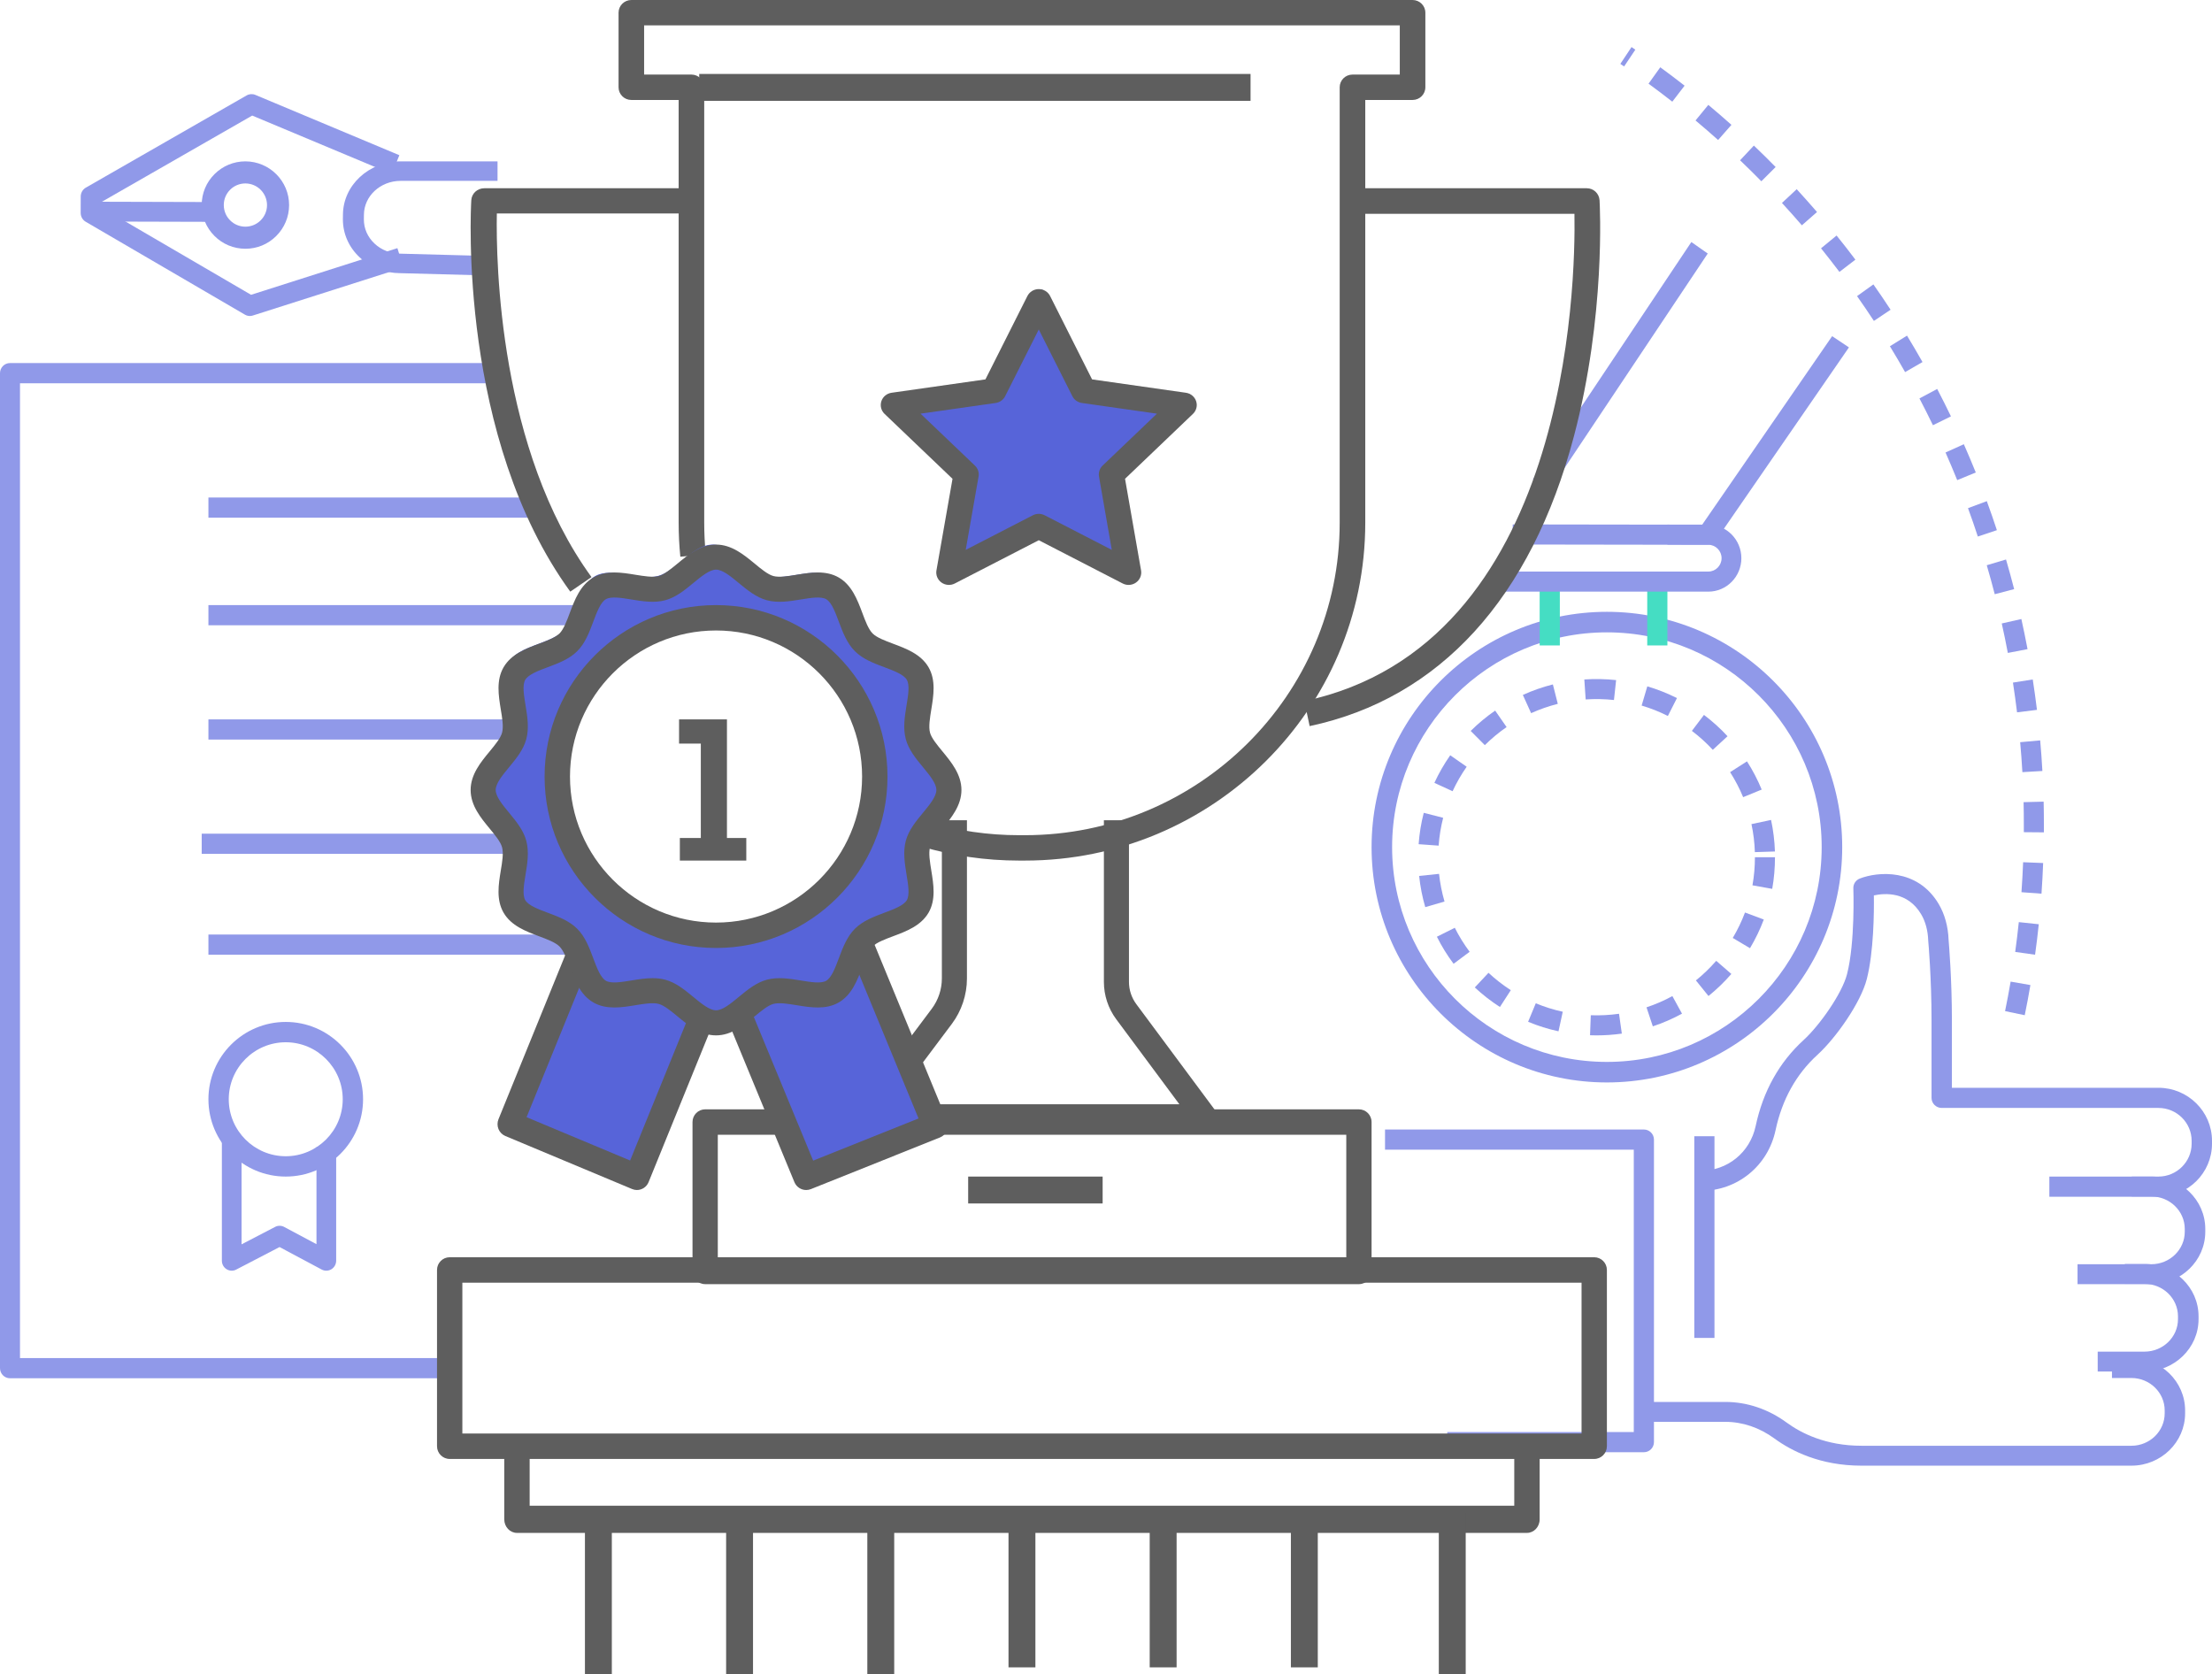 <?xml version="1.0" encoding="UTF-8"?>
<svg width="329px" height="249px" viewBox="0 0 329 249" version="1.1" xmlns="http://www.w3.org/2000/svg" xmlns:xlink="http://www.w3.org/1999/xlink">
    <!-- Generator: Sketch 62 (91390) - https://sketch.com -->
    <title>Group</title>
    <desc>Created with Sketch.</desc>
    <g id="Page-1" stroke="none" stroke-width="1" fill="none" fill-rule="evenodd">
        <g id="Form-Copy-3" transform="translate(-556, -247)">
            <g id="Group" transform="translate(556, 247)">
                <path d="M321.034,178 L304.808,178 L304.808,175.001 L321.034,175.001 C323.753,175.001 325.971,172.809 325.971,170.114 L325.971,169.681 C325.971,166.986 323.753,164.793 321.034,164.793 L288.8,164.793 C287.967,164.793 287.286,164.122 287.286,163.293 L287.286,151.793 C287.286,145.399 286.809,140.078 286.801,140.025 C286.801,139.995 286.794,139.965 286.794,139.934 C286.748,138.43 286.385,137.056 285.726,135.962 C283.727,132.608 280.373,132.82 278.707,133.182 C278.745,135.676 278.692,141.59 277.654,145.639 C276.753,149.147 273.066,154.385 270.317,156.891 C267.152,159.776 265.055,163.55 264.085,168.107 C262.957,173.417 258.399,177.126 253,177.126 L253,174.127 C256.953,174.127 260.292,171.397 261.125,167.488 C262.23,162.309 264.631,158.002 268.265,154.686 C270.643,152.514 273.982,147.766 274.716,144.898 C275.936,140.179 275.663,132.202 275.655,132.122 C275.633,131.485 276.019,130.904 276.617,130.672 C279.275,129.64 285.151,129.1 288.338,134.436 C289.24,135.954 289.754,137.807 289.823,139.8 C289.868,140.343 290.315,145.576 290.315,151.793 L290.315,161.794 L321.034,161.794 C325.426,161.794 329,165.332 329,169.681 L329,170.114 C329,174.462 325.426,178 321.034,178" id="Fill-33" fill="#9099E9"></path>
                <path d="M319.973,191 L309,191 L309,188.039 L319.973,188.039 C322.712,188.039 324.948,185.875 324.948,183.214 L324.948,182.786 C324.948,180.125 322.712,177.961 319.973,177.961 L317.065,177.961 L317.065,175 L319.973,175 C324.398,175 328,178.492 328,182.786 L328,183.214 C328,187.507 324.398,191 319.973,191" id="Fill-34" fill="#9099E9"></path>
                <path d="M318.961,204 L312,204 L312,201.039 L318.961,201.039 C321.707,201.039 323.94,198.875 323.94,196.214 L323.94,195.786 C323.94,193.126 321.707,190.961 318.961,190.961 L316.039,190.961 L316.039,188 L318.961,188 C323.397,188 327,191.492 327,195.786 L327,196.214 C327,200.507 323.397,204 318.961,204" id="Fill-35" fill="#9099E9"></path>
                <path d="M244.5,216 L215.254,216 L215.254,212.995 L243,212.995 L243,171.005 L206,171.005 L206,168 L244.5,168 C245.325,168 246,168.672 246,169.502 L246,214.498 C246,215.328 245.325,216 244.5,216" id="Fill-36" fill="#9099E9"></path>
                <path d="M317.013,218 L276.859,218 C270.717,218 266.427,215.801 263.914,213.956 C261.697,212.337 259.177,211.481 256.61,211.481 L244,211.481 L244,208.52 L256.61,208.52 C259.837,208.52 262.995,209.582 265.736,211.59 C267.885,213.164 271.559,215.039 276.859,215.039 L317.013,215.039 C319.746,215.039 321.963,212.875 321.963,210.215 L321.963,209.786 C321.963,207.126 319.746,204.961 317.013,204.961 L314.121,204.961 L314.121,202 L317.013,202 C321.417,202 325,205.493 325,209.786 L325,210.215 C325,214.507 321.417,218 317.013,218" id="Fill-37" fill="#9099E9"></path>
                <polygon id="Fill-38" fill="#9099E9" points="252 199 255 199 255 169 252 169"></polygon>
                <path d="M238.996,94.054 C221.384,94.054 207.054,108.385 207.054,126 C207.054,143.615 221.384,157.946 238.996,157.946 C256.616,157.946 270.946,143.615 270.946,126 C270.946,108.385 256.616,94.054 238.996,94.054 Z M238.996,161 C219.704,161 204,145.298 204,126 C204,106.7 219.704,91 238.996,91 C258.296,91 274,106.7 274,126 C274,145.298 258.296,161 238.996,161 L238.996,161 Z" id="Fill-39" fill="#9099E9"></path>
                <polyline id="Fill-40" fill="#9099E9" points="230.438 73 228 71.291 251.562 36 254 37.709 230.438 73"></polyline>
                <path d="M253.982,81 L248,81 L248,78.026 L253.183,78.026 L272.503,50 L275,51.671 L255.227,80.349 C254.948,80.756 254.48,81 253.982,81" id="Fill-41" fill="#9099E9"></path>
                <polygon id="Fill-42" fill="#45DDC3" points="245 96 248 96 248 87 245 87"></polygon>
                <polygon id="Fill-43" fill="#45DDC3" points="229 96 232 96 232 87 229 87"></polygon>
                <path d="M254.093,88 L222,88 L222,85.012 L254.093,85.012 C255.174,85.012 256.057,84.119 256.057,83.022 C256.057,81.924 255.174,81.032 254.093,81.032 L224.987,80.988 L224.994,78 L254.093,78.043 C256.8,78.043 259,80.276 259,83.022 C259,85.767 256.8,88 254.093,88" id="Fill-44" fill="#9099E9"></path>
                <path d="M240.051,104.118 C238.671,103.969 237.239,103.94 235.844,104.034 L235.643,101.062 C237.217,100.954 238.82,100.988 240.372,101.157 L240.051,104.118 Z M227.729,106.074 L226.499,103.363 C227.931,102.712 229.437,102.186 230.966,101.8 L231.697,104.689 C230.34,105.031 229.005,105.497 227.729,106.074 Z M248.069,106.492 C246.823,105.861 245.51,105.341 244.168,104.944 L245.011,102.087 C246.525,102.534 248.009,103.121 249.419,103.832 L248.069,106.492 Z M220.845,110.83 L218.742,108.718 C219.861,107.607 221.084,106.59 222.382,105.694 L224.082,108.144 C222.926,108.939 221.845,109.843 220.845,110.83 Z M254.751,111.526 C253.804,110.501 252.76,109.554 251.641,108.712 L253.439,106.333 C254.692,107.282 255.878,108.349 256.944,109.505 L254.751,111.526 Z M216.049,117.685 L213.342,116.441 C213.998,115.01 214.796,113.631 215.699,112.337 L218.145,114.045 C217.34,115.191 216.639,116.416 216.049,117.685 Z M259.264,118.57 C258.734,117.279 258.078,116.027 257.325,114.848 L259.838,113.244 C260.688,114.572 261.427,115.984 262.024,117.439 L259.264,118.57 Z M213.976,125.778 L211,125.563 C211.112,123.989 211.365,122.419 211.761,120.898 L214.647,121.638 C214.304,122.988 214.073,124.381 213.976,125.778 Z M261.009,126.743 C260.964,125.34 260.793,123.939 260.502,122.577 L263.418,121.956 C263.746,123.491 263.94,125.07 263.993,126.648 L261.009,126.743 Z M263.59,132.206 L260.651,131.68 C260.897,130.309 261.017,128.903 261.017,127.5 L264,127.5 C264,129.078 263.866,130.662 263.59,132.206 Z M211.985,134.924 C211.544,133.416 211.239,131.856 211.075,130.286 L214.036,129.975 C214.185,131.368 214.461,132.753 214.849,134.092 L211.985,134.924 Z M260.286,141.033 L257.72,139.508 C258.436,138.307 259.048,137.034 259.54,135.726 L262.337,136.767 C261.785,138.243 261.091,139.677 260.286,141.033 Z M216.199,143.351 C215.251,142.09 214.416,140.735 213.715,139.328 L216.378,137.996 C217.004,139.245 217.75,140.448 218.585,141.567 L216.199,143.351 Z M254.11,148.144 L252.238,145.824 C253.327,144.948 254.341,143.968 255.259,142.911 L257.511,144.863 C256.482,146.054 255.333,147.157 254.11,148.144 Z M223.09,149.777 C221.763,148.924 220.51,147.946 219.354,146.871 L221.39,144.693 C222.419,145.648 223.53,146.516 224.709,147.275 L223.09,149.777 Z M245.831,152.656 L244.891,149.828 C246.219,149.389 247.517,148.827 248.74,148.156 L250.172,150.771 C248.785,151.527 247.33,152.16 245.831,152.656 Z M231.802,153.394 C230.258,153.06 228.736,152.583 227.282,151.978 L228.423,149.227 C229.721,149.764 231.063,150.187 232.436,150.484 L231.802,153.394 Z M237.463,154 C237.142,154 236.821,153.994 236.493,153.982 L236.605,151.005 C237.992,151.056 239.417,150.982 240.804,150.786 L241.222,153.736 C239.984,153.911 238.723,154 237.463,154 L237.463,154 Z" id="Fill-45" fill="#9099E9"></path>
                <path d="M66.549,205 L1.487,205 C0.666,205 0,204.327 0,203.497 L0,55.503 C0,54.673 0.666,54 1.487,54 L74,54 L74,57.006 L2.974,57.006 L2.974,201.994 L66.549,201.994 L66.549,205" id="Fill-46" fill="#9099E9"></path>
                <polygon id="Fill-47" fill="#9099E9" points="31 77 81 77 81 74 31 74"></polygon>
                <polygon id="Fill-48" fill="#9099E9" points="31 93 94 93 94 90 31 90"></polygon>
                <polygon id="Fill-49" fill="#9099E9" points="31 110 77 110 77 107 31 107"></polygon>
                <polygon id="Fill-50" fill="#9099E9" points="30 127 80 127 80 124 30 124"></polygon>
                <polygon id="Fill-51" fill="#9099E9" points="31 142 94 142 94 139 31 139"></polygon>
                <path d="M34.464,189 C34.201,189 33.937,188.926 33.703,188.781 C33.264,188.511 33,188.031 33,187.513 L33,169 L35.929,169 L35.929,185.081 L40.922,182.484 C41.339,182.265 41.844,182.266 42.269,182.492 L47.071,185.053 L47.071,170.588 L50,170.588 L50,187.513 C50,188.033 49.729,188.517 49.29,188.786 C48.851,189.055 48.301,189.072 47.848,188.829 L41.581,185.483 L35.13,188.836 C34.925,188.945 34.691,189 34.464,189" id="Fill-52" fill="#9099E9"></path>
                <path d="M42.5,155.024 C37.827,155.024 34.024,158.827 34.024,163.5 C34.024,168.174 37.827,171.976 42.5,171.976 C47.173,171.976 50.976,168.174 50.976,163.5 C50.976,158.827 47.173,155.024 42.5,155.024 Z M42.5,175 C36.156,175 31,169.842 31,163.5 C31,157.159 36.156,152 42.5,152 C48.844,152 54,157.159 54,163.5 C54,169.842 48.844,175 42.5,175 L42.5,175 Z" id="Fill-53" fill="#9099E9"></path>
                <path d="M37.162,47 C36.909,47 36.649,46.932 36.425,46.799 L12.747,32.984 C12.284,32.714 11.999,32.212 12,31.669 L12.007,29.223 C12.008,28.679 12.298,28.179 12.764,27.911 L36.678,14.196 C37.073,13.967 37.556,13.937 37.981,14.114 L59.397,23.084 L58.266,25.878 L37.512,17.189 L14.981,30.11 L14.98,30.8 L37.341,43.848 L59.107,36.908 L60,39.792 L37.608,46.93 C37.467,46.977 37.311,47 37.162,47" id="Fill-54" fill="#9099E9"></path>
                <polyline id="Fill-55" fill="#9099E9" points="32.992 33 13 32.945 13.009 30 33 30.055 32.992 33"></polyline>
                <path d="M36.496,27.285 C35.642,27.285 34.837,27.617 34.229,28.22 C33.622,28.826 33.285,29.633 33.285,30.492 C33.285,31.35 33.613,32.158 34.221,32.767 C34.821,33.376 35.634,33.713 36.488,33.715 C37.35,33.715 38.155,33.383 38.763,32.781 C39.37,32.174 39.715,31.369 39.715,30.51 C39.715,28.738 38.278,27.291 36.504,27.285 C36.504,27.285 36.504,27.285 36.496,27.285 Z M36.496,37 C34.747,36.995 33.113,36.314 31.889,35.083 C30.665,33.851 29.992,32.218 30,30.482 C30,28.746 30.682,27.115 31.914,25.891 C33.145,24.672 34.771,24 36.496,24 C40.101,24.011 43.008,26.935 43,30.52 C42.992,32.256 42.31,33.886 41.078,35.11 C39.855,36.33 38.229,37 36.496,37 L36.496,37 Z" id="Fill-56" fill="#9099E9"></path>
                <path d="M73.392,41 L59.509,40.63 C57.263,40.624 55.11,39.789 53.496,38.279 C51.881,36.768 51,34.764 51,32.635 L51.008,31.949 C51.023,27.561 54.861,24 59.579,24 C59.603,24 74,24 74,24 L74,26.901 L59.595,26.901 C56.576,26.901 54.135,29.166 54.128,31.957 L54.12,32.644 C54.12,33.998 54.681,35.273 55.711,36.233 C56.732,37.194 58.105,37.725 59.564,37.73 L73.477,38.1 L73.392,41" id="Fill-57" fill="#9099E9"></path>
                <path d="M241.56,9.885 L241,9.503 L242.664,7 L243.231,7.389 L241.56,9.885 Z M248.729,15.123 C247.565,14.211 246.372,13.31 245.193,12.446 L246.939,10.007 C248.147,10.89 249.371,11.811 250.557,12.743 L248.729,15.123 Z M255.541,20.824 C254.459,19.853 253.325,18.875 252.183,17.917 L254.086,15.6 C255.257,16.578 256.413,17.577 257.525,18.57 L255.541,20.824 Z M261.972,26.962 C260.942,25.912 259.883,24.862 258.808,23.841 L260.86,21.653 C261.957,22.697 263.046,23.77 264.098,24.843 L261.972,26.962 Z M268,33.511 C267.037,32.396 266.045,31.278 265.038,30.187 L267.231,28.139 C268.253,29.254 269.268,30.397 270.253,31.535 L268,33.511 Z M273.588,40.443 C272.692,39.259 271.767,38.077 270.85,36.932 L273.162,35.031 C274.11,36.202 275.05,37.41 275.96,38.621 L273.588,40.443 Z M278.713,47.731 C277.907,46.499 277.064,45.26 276.206,44.045 L278.638,42.302 C279.511,43.543 280.377,44.811 281.197,46.07 L278.713,47.731 Z M283.353,55.344 C282.622,54.048 281.861,52.755 281.093,51.5 L283.637,49.92 C284.42,51.204 285.196,52.526 285.942,53.85 L283.353,55.344 Z M287.494,63.247 C286.845,61.909 286.173,60.568 285.487,59.26 L288.128,57.855 C288.822,59.191 289.516,60.562 290.172,61.93 L287.494,63.247 Z M291.105,71.414 C290.545,70.039 289.963,68.655 289.367,67.301 L292.09,66.073 C292.701,67.458 293.298,68.872 293.865,70.277 L291.105,71.414 Z M294.171,79.804 C293.716,78.405 293.224,76.985 292.709,75.582 L295.507,74.54 C296.029,75.974 296.536,77.425 297.006,78.855 L294.171,79.804 Z M296.685,88.382 C296.312,86.938 295.917,85.488 295.499,84.072 L298.364,83.217 C298.789,84.666 299.192,86.149 299.573,87.625 L296.685,88.382 Z M298.633,97.115 C298.357,95.659 298.058,94.184 297.73,92.731 L300.647,92.073 C300.975,93.557 301.281,95.064 301.565,96.552 L298.633,97.115 Z M300.005,105.95 C299.826,104.483 299.617,102.993 299.394,101.526 L302.34,101.062 C302.572,102.562 302.781,104.084 302.967,105.584 L300.005,105.95 Z M300.796,114.847 C300.714,113.369 300.602,111.87 300.468,110.392 L303.445,110.124 C303.579,111.634 303.691,113.165 303.773,114.675 L300.796,114.847 Z M303.997,123.802 L301.012,123.777 C301.012,123.425 301.02,123.072 301.012,122.719 C301.012,121.578 301.005,120.443 300.975,119.311 L303.959,119.235 C303.989,120.393 303.997,121.553 303.997,122.716 C304.004,123.076 303.997,123.439 303.997,123.802 Z M303.639,132.922 L300.662,132.704 C300.766,131.224 300.848,129.724 300.908,128.245 L303.885,128.364 C303.833,129.875 303.743,131.409 303.639,132.922 Z M302.684,142.002 L299.729,141.587 C299.931,140.126 300.11,138.634 300.266,137.154 L303.236,137.469 C303.079,138.982 302.893,140.507 302.684,142.002 Z M301.147,151 L298.222,150.391 C298.521,148.945 298.797,147.468 299.05,146.003 L301.99,146.515 C301.736,148.013 301.453,149.521 301.147,151 L301.147,151 Z" id="Fill-58" fill="#9099E9"></path>
                <path d="M179.134,168 L128.862,168 C128.16,168 127.512,167.597 127.198,166.959 C126.878,166.322 126.952,165.56 127.377,164.992 L138.588,150.037 C139.55,148.751 140.087,147.156 140.087,145.545 L140.087,122 L143.817,122 L143.817,145.545 C143.817,147.967 143.018,150.366 141.564,152.299 L132.606,164.245 L175.412,164.245 L166.014,151.588 C164.836,150.002 164.187,148.039 164.187,146.058 L164.187,122 L167.916,122 L167.916,146.058 C167.916,147.233 168.304,148.399 168.998,149.34 L180.626,164.998 C181.051,165.567 181.118,166.328 180.805,166.963 C180.484,167.599 179.843,168 179.134,168" id="Fill-109" fill="#5E5E5E"></path>
                <polyline id="Fill-110" fill="#5764D9" points="155 43 161.795 56.496 177 58.661 165.996 69.166 168.598 84 155 76.996 141.402 84 143.996 69.166 133 58.661 148.197 56.496 155 43"></polyline>
                <path d="M106.762,187.218 L200.238,187.218 L200.238,168.782 L106.762,168.782 L106.762,187.218 Z M202.119,191 L104.881,191 C103.843,191 103,190.154 103,189.109 L103,166.891 C103,165.846 103.843,165 104.881,165 L202.119,165 C203.157,165 204,165.846 204,166.891 L204,189.109 C204,190.154 203.157,191 202.119,191 L202.119,191 Z" id="Fill-111" fill="#5E5E5E"></path>
                <path d="M84.819,88 C68.185,65.115 70.014,31.197 70.099,29.765 C70.161,28.774 71.002,28 72.029,28 L104,28 L104,31.749 L73.897,31.749 C73.765,38.992 74.213,66.908 87.976,85.837 L84.819,88" id="Fill-112" fill="#5E5E5E"></path>
                <path d="M194.789,108 L194,104.281 C233.302,95.92 234.357,42.335 234.175,31.802 L202.638,31.802 L202.638,28 L236.011,28 C237.021,28 237.848,28.785 237.909,29.79 C237.947,30.482 238.843,46.94 234.099,64.878 C227.731,88.972 214.137,103.883 194.789,108" id="Fill-113" fill="#5E5E5E"></path>
                <path d="M152.445,128 L151.555,128 C146.61,128 141.727,127.295 137.033,125.902 L138.121,122.284 C142.457,123.572 146.976,124.224 151.555,124.224 L152.445,124.224 C178.255,124.224 199.258,103.378 199.258,77.753 L199.258,12.98 C199.258,11.937 200.11,11.092 201.16,11.092 L208.197,11.092 L208.197,3.776 L95.803,3.776 L95.803,11.092 L102.84,11.092 C103.89,11.092 104.742,11.937 104.742,12.98 L104.742,77.754 C104.742,79.32 104.818,80.893 104.97,82.43 L101.189,82.806 C101.022,81.144 100.938,79.444 100.938,77.754 L100.938,14.868 L93.902,14.868 C92.852,14.868 92,14.023 92,12.98 L92,1.888 C92,0.846 92.852,0 93.902,0 L210.098,0 C211.148,0 212,0.846 212,1.888 L212,12.98 C212,14.023 211.148,14.868 210.098,14.868 L203.062,14.868 L203.062,77.753 C203.062,105.46 180.355,128 152.445,128" id="Fill-114" fill="#5E5E5E"></path>
                <polygon id="Fill-115" fill="#5E5E5E" points="104 15 186 15 186 11 104 11"></polygon>
                <path d="M154.502,76.427 C154.803,76.427 155.096,76.498 155.374,76.639 L165.362,81.787 L163.459,70.883 C163.354,70.285 163.557,69.675 163.993,69.251 L172.077,61.528 L160.91,59.937 C160.3,59.849 159.766,59.473 159.496,58.929 L154.502,49.007 L149.501,58.929 C149.23,59.473 148.704,59.849 148.087,59.937 L136.919,61.528 L145.004,69.251 C145.447,69.675 145.651,70.285 145.545,70.883 L143.635,81.787 L153.622,76.639 C153.9,76.498 154.201,76.427 154.502,76.427 Z M167.858,87 C167.565,87 167.264,86.93 166.986,86.788 L154.502,80.352 L142.011,86.788 C141.379,87.114 140.612,87.06 140.033,86.648 C139.454,86.235 139.16,85.537 139.281,84.845 L141.672,71.215 L131.565,61.561 C131.053,61.072 130.873,60.34 131.091,59.672 C131.309,59.004 131.903,58.519 132.61,58.418 L146.568,56.429 L152.81,44.028 C153.133,43.398 153.78,43 154.502,43 C155.217,43 155.871,43.398 156.187,44.028 L162.429,56.429 L176.387,58.418 C177.094,58.519 177.688,59.004 177.906,59.672 C178.131,60.34 177.943,61.072 177.432,61.561 L167.332,71.215 L169.716,84.845 C169.836,85.537 169.543,86.235 168.964,86.648 C168.641,86.881 168.25,87 167.858,87 L167.858,87 Z" id="Fill-116" fill="#5E5E5E"></path>
                <polygon id="Fill-117" fill="#5E5E5E" points="144 179 164 179 164 175 144 175"></polygon>
                <path d="M68.769,213.216 L235.231,213.216 L235.231,190.784 L68.769,190.784 L68.769,213.216 Z M237.116,217 L66.884,217 C65.844,217 65,216.153 65,215.108 L65,188.892 C65,187.847 65.844,187 66.884,187 L237.116,187 C238.156,187 239,187.847 239,188.892 L239,215.108 C239,216.153 238.156,217 237.116,217 L237.116,217 Z" id="Fill-118" fill="#5E5E5E"></path>
                <path d="M227.111,228 L76.889,228 C75.846,228 75,227.095 75,225.978 L75,215 L78.777,215 L78.777,223.956 L225.223,223.956 L225.223,215 L229,215 L229,225.978 C229,227.095 228.154,228 227.111,228" id="Fill-119" fill="#5E5E5E"></path>
                <polygon id="Fill-120" fill="#5E5E5E" points="87 249 91 249 91 225 87 225"></polygon>
                <polygon id="Fill-121" fill="#5E5E5E" points="108 249 112 249 112 225 108 225"></polygon>
                <polygon id="Fill-122" fill="#5E5E5E" points="129 249 133 249 133 225 129 225"></polygon>
                <polygon id="Fill-123" fill="#5E5E5E" points="150 248 154 248 154 225 150 225"></polygon>
                <polygon id="Fill-124" fill="#5E5E5E" points="171 248 175 248 175 225 171 225"></polygon>
                <polygon id="Fill-125" fill="#5E5E5E" points="192 248 196 248 196 225 192 225"></polygon>
                <polygon id="Fill-126" fill="#5E5E5E" points="214 249 218 249 218 225 214 225"></polygon>
                <path d="M123.477,132 L113.264,138.604 L95.974,137.559 L90.673,132 L76,167.651 C81.788,171.129 88.214,173.649 95.06,175 L107.079,146.105 L119.038,174.847 C125.861,173.408 132.249,170.802 138,167.248 L123.477,132" id="Fill-127" fill="#5764D9"></path>
                <path d="M119.907,177 C119.163,177 118.457,176.557 118.154,175.824 L108,151.226 L111.506,149.768 L120.946,172.63 L136.617,166.358 L122.646,132.455 L126.16,131 L140.859,166.686 C141.048,167.156 141.048,167.685 140.851,168.155 C140.654,168.624 140.274,168.995 139.804,169.183 L120.612,176.864 C120.385,176.956 120.142,177 119.907,177" id="Fill-128" fill="#5E5E5E"></path>
                <path d="M94.731,177 C94.499,177 94.259,176.954 94.02,176.856 L75.159,168.966 C74.702,168.773 74.335,168.403 74.14,167.935 C73.953,167.468 73.953,166.944 74.14,166.475 L88.567,131 L92.027,132.457 L78.32,166.168 L93.72,172.61 L107.54,138.619 L111,140.074 L96.469,175.822 C96.169,176.557 95.473,177 94.731,177" id="Fill-129" fill="#5E5E5E"></path>
                <path d="M106,139.809 C92.851,139.809 82.189,129.149 82.189,116 C82.189,102.85 92.851,92.189 106,92.189 C119.149,92.189 129.811,102.85 129.811,116 C129.811,129.149 119.149,139.809 106,139.809 Z M136.343,124.127 C137.074,121.385 141,118.97 141,116 C141,113.029 137.074,110.614 136.343,107.873 C135.582,105.039 137.745,100.986 136.306,98.503 C134.851,95.985 130.24,95.85 128.198,93.806 C126.156,91.762 126.02,87.154 123.496,85.695 C121.017,84.256 116.963,86.423 114.13,85.663 C111.388,84.928 108.969,81 106,81 C103.031,81 100.612,84.928 97.877,85.663 C95.037,86.423 90.983,84.256 88.504,85.695 C85.987,87.153 85.851,91.762 83.809,93.806 C81.76,95.85 77.156,95.985 75.694,98.502 C74.255,100.985 76.425,105.039 75.664,107.873 C74.926,110.614 71,113.029 71,116 C71,118.97 74.926,121.385 75.664,124.127 C76.425,126.961 74.255,131.013 75.694,133.497 C77.156,136.014 81.76,136.15 83.809,138.194 C85.851,140.238 85.987,144.846 88.504,146.304 C90.983,147.744 95.037,145.577 97.877,146.336 C100.612,147.072 103.031,151 106,151 C108.969,151 111.388,147.072 114.13,146.336 C116.963,145.577 121.017,147.744 123.496,146.305 C126.013,144.846 126.149,140.238 128.198,138.194 C130.24,136.15 134.851,136.015 136.306,133.497 C137.745,131.014 135.582,126.961 136.343,124.127 L136.343,124.127 Z" id="Fill-130" fill="#5764D9"></path>
                <polyline id="Fill-131" fill="#5E5E5E" points="101.117 124.641 104.236 124.641 104.236 110.6 101 110.6 101 107 108.123 107 108.123 124.641 111 124.641 111 128 101.117 128 101.117 124.641"></polyline>
                <path d="M97.053,145.49 C97.686,145.49 98.32,145.554 98.939,145.72 C100.527,146.146 101.847,147.234 103.122,148.286 C104.308,149.262 105.531,150.272 106.5,150.272 C107.477,150.272 108.7,149.262 109.878,148.286 C111.153,147.234 112.473,146.146 114.061,145.72 C115.709,145.28 117.431,145.561 119.102,145.835 C120.578,146.077 122.107,146.328 122.882,145.877 C123.687,145.412 124.232,143.947 124.761,142.531 C125.35,140.959 125.962,139.334 127.147,138.145 C128.333,136.956 129.966,136.348 131.532,135.76 C132.949,135.231 134.417,134.683 134.88,133.88 C135.327,133.103 135.081,131.577 134.835,130.1 C134.567,128.431 134.283,126.706 134.723,125.059 C135.148,123.471 136.237,122.153 137.288,120.879 C138.265,119.696 139.272,118.472 139.272,117.5 C139.272,116.527 138.265,115.303 137.288,114.12 C136.237,112.846 135.148,111.528 134.723,109.94 C134.283,108.294 134.567,106.569 134.835,104.9 C135.081,103.424 135.327,101.897 134.88,101.12 C134.417,100.317 132.949,99.769 131.532,99.239 C129.966,98.651 128.34,98.044 127.147,96.855 C125.962,95.665 125.35,94.041 124.761,92.469 C124.232,91.053 123.687,89.588 122.882,89.123 C122.107,88.674 120.578,88.924 119.102,89.165 C117.431,89.439 115.709,89.721 114.061,89.279 C112.473,88.854 111.153,87.766 109.878,86.714 C108.7,85.738 107.477,84.728 106.5,84.728 C105.531,84.728 104.308,85.738 103.122,86.714 C101.847,87.766 100.527,88.854 98.939,89.279 C97.299,89.72 95.569,89.438 93.898,89.164 C92.422,88.923 90.901,88.673 90.118,89.123 C89.32,89.587 88.768,91.052 88.239,92.468 C87.65,94.04 87.046,95.665 85.853,96.855 C84.667,98.043 83.042,98.65 81.468,99.238 C80.051,99.769 78.59,100.317 78.12,101.119 C77.673,101.896 77.919,103.423 78.165,104.9 C78.441,106.569 78.717,108.294 78.277,109.94 C77.852,111.528 76.763,112.846 75.712,114.12 C74.735,115.303 73.728,116.527 73.728,117.5 C73.728,118.472 74.735,119.696 75.712,120.879 C76.763,122.153 77.852,123.471 78.277,125.059 C78.717,126.706 78.441,128.431 78.165,130.1 C77.919,131.577 77.673,133.103 78.12,133.88 C78.59,134.683 80.051,135.231 81.468,135.76 C83.042,136.348 84.667,136.955 85.853,138.144 C87.046,139.333 87.65,140.958 88.239,142.53 C88.768,143.946 89.32,145.411 90.118,145.876 C90.901,146.327 92.422,146.076 93.898,145.835 C94.942,145.664 96.001,145.49 97.053,145.49 Z M106.5,154 C104.188,154 102.362,152.492 100.751,151.161 C99.782,150.363 98.782,149.537 97.977,149.321 C97.105,149.086 95.777,149.304 94.502,149.514 C92.474,149.846 90.178,150.22 88.246,149.101 C86.293,147.968 85.472,145.773 84.749,143.837 C84.302,142.638 83.832,141.397 83.221,140.78 C82.602,140.164 81.364,139.701 80.163,139.253 C78.225,138.528 76.032,137.706 74.899,135.75 C73.78,133.817 74.153,131.522 74.481,129.498 C74.698,128.219 74.914,126.896 74.675,126.025 C74.459,125.219 73.639,124.219 72.841,123.252 C71.506,121.64 70,119.812 70,117.5 C70,115.187 71.506,113.36 72.841,111.748 C73.639,110.781 74.459,109.78 74.675,108.975 C74.914,108.104 74.698,106.781 74.481,105.502 C74.153,103.477 73.78,101.181 74.899,99.249 C76.032,97.292 78.225,96.471 80.163,95.747 C81.364,95.298 82.602,94.834 83.221,94.218 C83.832,93.602 84.302,92.362 84.749,91.161 C85.472,89.226 86.293,87.031 88.254,85.897 C90.185,84.778 92.474,85.155 94.502,85.486 C95.785,85.694 97.105,85.911 97.977,85.678 C98.782,85.462 99.782,84.636 100.751,83.839 C102.362,82.508 104.188,81 106.5,81 C108.812,81 110.638,82.508 112.256,83.839 C113.218,84.636 114.225,85.462 115.03,85.678 C115.895,85.911 117.223,85.694 118.498,85.486 C120.526,85.154 122.822,84.779 124.754,85.898 C126.707,87.031 127.528,89.227 128.258,91.163 C128.706,92.362 129.168,93.602 129.787,94.219 C130.398,94.835 131.644,95.299 132.837,95.747 C134.775,96.472 136.975,97.293 138.108,99.25 C139.227,101.182 138.847,103.477 138.519,105.503 C138.31,106.782 138.094,108.104 138.325,108.975 C138.541,109.78 139.369,110.781 140.166,111.748 C141.494,113.36 143,115.187 143,117.5 C143,119.812 141.494,121.64 140.166,123.252 C139.369,124.219 138.541,125.219 138.325,126.025 C138.094,126.896 138.31,128.219 138.519,129.498 C138.847,131.523 139.227,133.818 138.108,135.75 C136.968,137.707 134.775,138.528 132.837,139.253 C131.644,139.701 130.398,140.164 129.787,140.781 C129.168,141.398 128.706,142.638 128.251,143.837 C127.528,145.774 126.707,147.968 124.754,149.102 C122.815,150.221 120.526,149.845 118.498,149.514 C117.223,149.304 115.895,149.086 115.03,149.321 C114.218,149.537 113.218,150.363 112.256,151.161 C110.638,152.492 108.812,154 106.5,154 L106.5,154 Z" id="Fill-132" fill="#5E5E5E"></path>
                <path d="M106.496,93.777 C94.522,93.777 84.777,103.522 84.777,115.5 C84.777,127.478 94.522,137.223 106.496,137.223 C118.478,137.223 128.223,127.478 128.223,115.5 C128.223,103.522 118.478,93.777 106.496,93.777 Z M106.496,141 C92.437,141 81,129.561 81,115.5 C81,101.439 92.437,90 106.496,90 C120.563,90 132,101.439 132,115.5 C132,129.561 120.563,141 106.496,141 L106.496,141 Z" id="Fill-133" fill="#5E5E5E"></path>
            </g>
        </g>
    </g>
</svg>